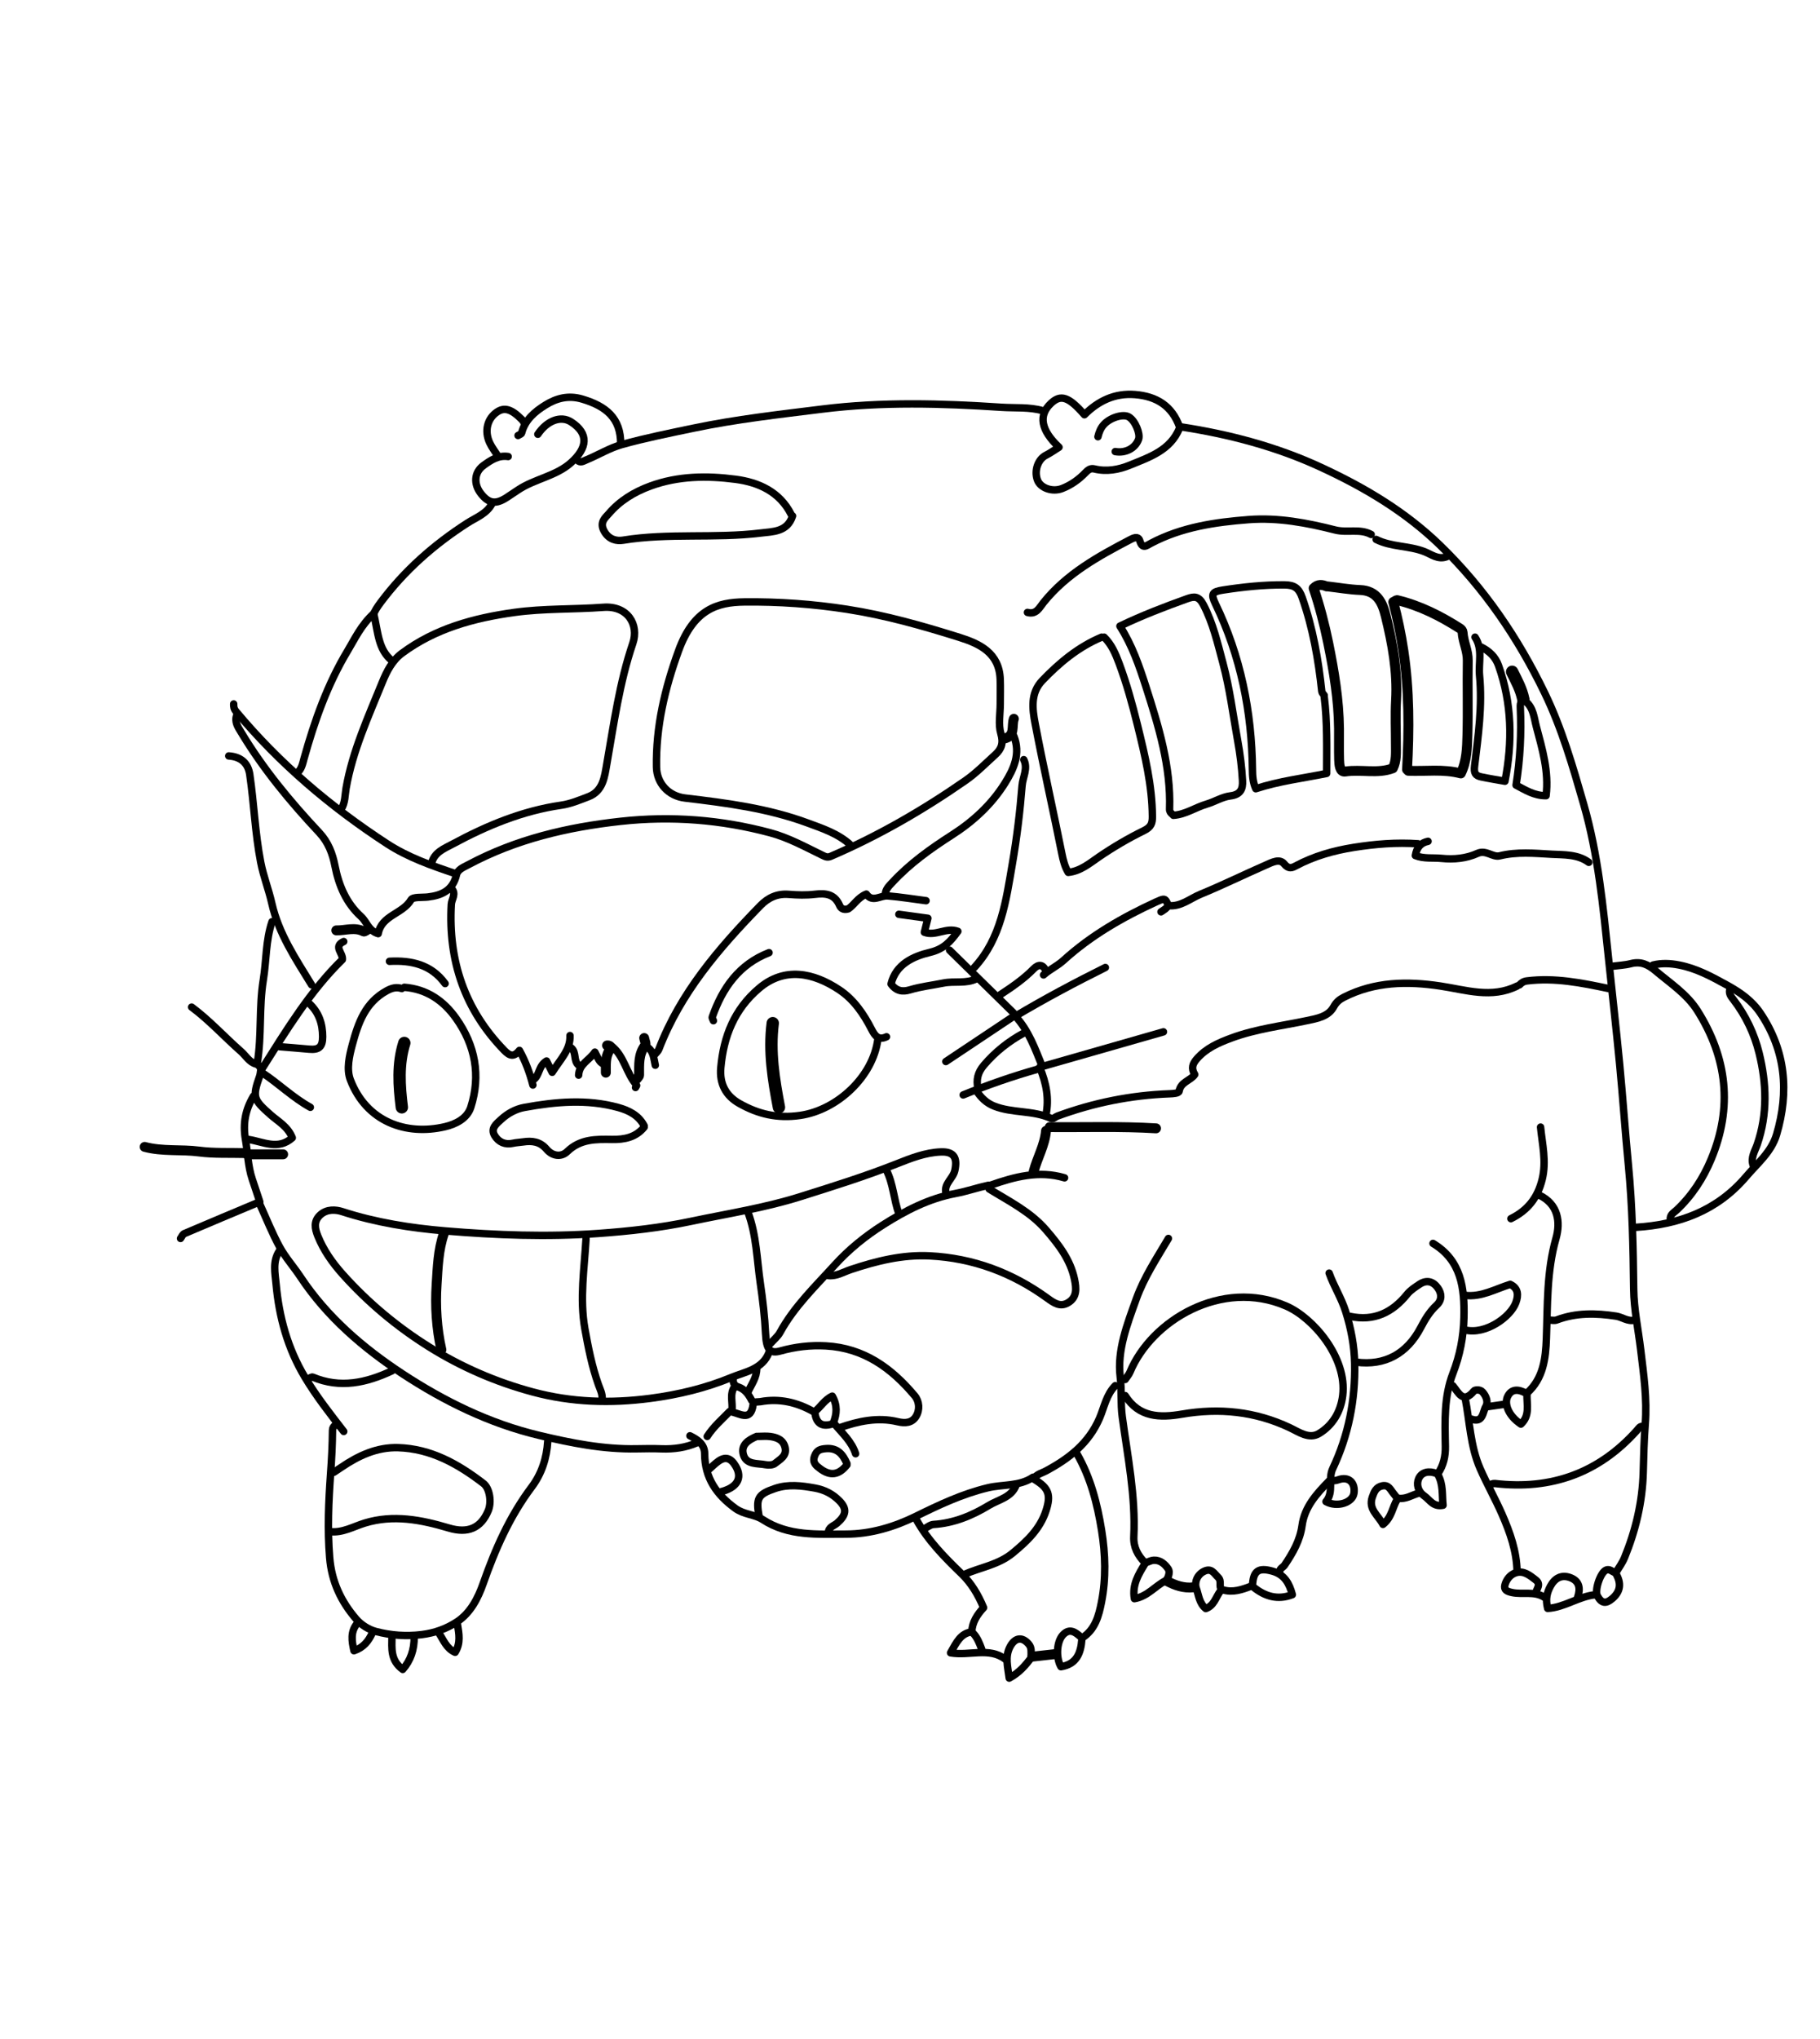 <svg version="1.1" id="Layer_1" xmlns="http://www.w3.org/2000/svg" xmlns:xlink="http://www.w3.org/1999/xlink" x="0px" y="0px"
	 width="100%" viewBox="0 0 736 824" enable-background="new 0 0 736 824" xml:space="preserve">
<path fill="none" opacity="1" stroke="#000000" stroke-linecap="round" stroke-linejoin="round" stroke-width="3"
	d="
M95.75,289 
	C94.707,291.74 96.284,293.9 97.534,295.979 
	C106.407,310.734 117.334,323.925 129.069,336.436 
	C132.78,340.393 134.489,344.979 135.472,350.006 
	C137.01,357.878 140.025,364.987 146.045,370.45 
	C148.332,372.525 149.017,376.15 152.935,377.318 
	C154.322,369.822 162.801,369.422 166.231,363.637 
	C166.984,362.367 170.661,362.781 173.001,362.51 
	C178.69,361.853 183.124,359.824 184.597,353.523 
	C185.103,351.361 187.434,350.502 189.458,349.422 
	C208.727,339.145 229.443,334.284 250.992,331.923 
	C271.503,329.676 291.634,331.241 311.485,336.556 
	C318.868,338.533 325.61,342.255 332.461,345.581 
	C333.756,346.21 334.559,346.667 336.018,346.041 
	C355.261,337.784 373.288,327.348 390.449,315.427 
	C394.787,312.414 398.542,308.547 402.485,304.983 
	C405.049,302.666 405.857,300.244 404.735,296.431 
	C403.651,292.75 404.5,288.5 404.5,284.5 
	C404.5,281.167 404.608,277.829 404.48,274.501 
	C404.074,263.94 396.31,260.193 387.976,257.578 
	C373.073,252.902 358.111,248.648 342.541,246.235 
	C328.701,244.091 314.842,243.106 301.003,243.267 
	C290.097,243.394 280.514,246.218 274.415,262.969 
	C268.865,278.216 265.196,293.693 265.481,310 
	C265.596,316.566 270.312,321.722 276.998,322.513 
	C293.767,324.498 310.521,326.662 326.483,332.547 
	C332.648,334.82 338.997,336.886 344,341.5 
"/>
<path fill="none" opacity="1" stroke="#000000" stroke-linecap="round" stroke-linejoin="round" stroke-width="3"
	d="
M174.5,349 
	C175.536,344.424 179.7,342.914 183.057,341.105 
	C196.873,333.659 211.251,327.67 226.987,325.407 
	C230.743,324.867 234.396,323.332 237.986,321.963 
	C243.901,319.707 244.487,313.861 245.35,308.973 
	C248.256,292.498 250.491,275.928 255.912,259.97 
	C258.456,252.48 253.891,244.69 243.995,245.431 
	C232.013,246.329 219.945,245.847 208,247.5 
	C191.658,249.76 176.018,254 162.52,264.027 
	C158.625,266.921 156.37,271.373 154.665,275.567 
	C148.968,289.579 142.606,303.409 139.966,318.494 
	C139.466,321.352 139.62,324.391 138,327 
"/>
<path fill="none" opacity="1" stroke="#000000" stroke-linecap="round" stroke-linejoin="round" stroke-width="3"
	d="
M445.5,257.5 
	C436.109,261.426 428.472,267.777 421.517,275.017 
	C416.623,280.112 417.487,286.545 418.616,292.478 
	C421.958,310.04 425.913,327.484 429.415,345.017 
	C429.95,347.698 430.578,350.196 431.983,352.562 
	C436.921,352.071 440.665,348.869 444.381,346.326 
	C450.226,342.327 456.305,338.762 462.592,335.688 
	C465.553,334.24 466.036,332.667 466.018,330 
	C465.936,317.349 462.991,305.169 459.986,293.003 
	C457.898,284.55 455.589,276.161 452.527,267.99 
	C451.085,264.14 449.501,260.428 446.5,257.5 
"/>
<path fill="none" opacity="1" stroke="#000000" stroke-linecap="round" stroke-linejoin="round" stroke-width="3"
	d="
M455,564 
	C460.589,572.872 469.019,573.037 478,571.499 
	C493.058,568.921 507.58,570.379 521.523,576.951 
	C525.246,578.706 529.378,581.766 533.405,579.343 
	C538.93,576.018 542.169,570.546 542.979,563.997 
	C544.87,548.701 531.047,532.525 520.087,527.797 
	C494.103,516.59 465.657,533.611 456.972,554.489 
	C456.519,555.577 455.667,556.5 455,557.5 
"/>
<path fill="none" opacity="1" stroke="#000000" stroke-linecap="round" stroke-linejoin="round" stroke-width="4"
	d="
M569.5,311.5 
	C576.501,311.804 583.57,310.692 590.752,312.566 
	C593.157,307.654 593.278,302.256 593.421,296.998 
	C593.694,287.005 593.387,276.998 593.556,267.001 
	C593.624,262.975 591.674,259.423 591.458,255.502 
	C591.43,254.985 590.947,254.322 590.483,254.027 
	C582.542,248.968 574.224,244.726 564.993,242.529 
	C564.715,242.463 564.333,242.833 563.433,243.283 
	C565.139,249.671 566.523,256.297 567.527,262.996 
	C569.917,278.947 569.89,294.957 569,311 
"/>
<path fill="none" opacity="1" stroke="#000000" stroke-linecap="round" stroke-linejoin="round" stroke-width="3"
	d="
M421.75,166 
	C416.264,164.411 410.573,164.971 404.993,164.6 
	C380.819,162.995 356.683,162.317 332.479,165.332 
	C315.081,167.499 297.676,169.437 280.505,173.025 
	C270.809,175.052 261.074,176.998 251.538,179.636 
	C246.491,181.033 241.87,183.924 236.968,185.921 
	C236.024,186.306 234.667,187.242 233.5,186 
"/>
<path fill="none" opacity="1" stroke="#000000" stroke-linecap="round" stroke-linejoin="round" stroke-width="3"
	d="
M477.5,172.5 
	C497.062,175.506 515.947,180.428 534.09,188.804 
	C551.904,197.028 568.404,206.827 582.492,220.508 
	C600.206,237.709 613.849,257.733 624.612,279.946 
	C631.627,294.424 636.03,309.709 640.441,325.017 
	C646.318,345.413 648.302,366.485 650.503,387.5 
	C651.987,401.668 653.608,415.823 654.969,430.003 
	C656.279,443.656 657.209,457.345 658.532,470.997 
	C660.143,487.633 660.459,504.298 660.656,520.998 
	C660.753,529.175 662.523,537.331 663.494,545.501 
	C664.678,555.465 666.136,565.301 665.334,575.526 
	C664.833,581.923 664.696,588.501 664.522,595.001 
	C664.2,606.989 661.474,618.439 656.957,629.482 
	C656.089,631.605 654.667,633.5 653.5,635.5 
"/>
<path fill="none" opacity="1" stroke="#000000" stroke-linecap="round" stroke-linejoin="round" stroke-width="3"
	d="
M320,208 
	C315.352,198.742 306.794,194.92 297.474,193.701 
	C285.938,192.191 274.268,192.3 262.977,196.437 
	C256.4,198.847 250.623,202.395 246.159,207.636 
	C244.879,209.139 242.307,211.011 244.287,214.617 
	C246.264,218.218 249.504,218.71 251.969,218.31 
	C270.4,215.324 289.071,217.676 307.492,215.432 
	C312.562,214.814 318.428,215.033 320.5,208.5 
"/>
<path fill="none" opacity="1" stroke="#000000" stroke-linecap="round" stroke-linejoin="round" stroke-width="3"
	d="
M474.5,329.5 
	C479.394,329.183 483.427,326.295 487.988,324.958 
	C491.219,324.01 494.258,322.051 497.519,321.655 
	C501.668,321.15 502.652,318.879 502.465,315.502 
	C502.168,310.132 501.507,304.802 500.542,299.492 
	C498.631,288.974 497.339,278.353 494.553,267.986 
	C492.395,259.96 490.575,251.922 486.664,244.415 
	C484.795,240.827 482.92,240.942 479.998,241.993 
	C470.987,245.236 462.047,248.642 452.891,253.03 
	C457.83,260.76 460.714,269.148 463.406,277.53 
	C468.569,293.605 473.549,309.789 472.974,326.999 
	C472.942,327.957 473.4,328.467 474,329 
"/>
<path fill="none" opacity="1" stroke="#000000" stroke-linecap="round" stroke-linejoin="round" stroke-width="3"
	d="
M133.5,619 
	C138.59,619.526 142.894,616.931 147.506,615.52 
	C159.065,611.985 170.333,614.187 181.495,617.515 
	C189.179,619.807 194.472,617.636 197.455,610.481 
	C198.864,607.101 198.063,601.481 195.494,599.508 
	C185.27,591.655 174.286,585.451 160.998,585.051 
	C152.418,584.793 144.951,588.274 137.999,592.999 
	C137.005,593.674 136,594.333 135,595 
"/>
<path fill="none" opacity="1" stroke="#000000" stroke-linecap="round" stroke-linejoin="round" stroke-width="3"
	d="
M382.5,482 
	C381.757,478.257 385.407,476.317 386.127,473.028 
	C387.253,467.884 385.769,465.336 380.501,465.533 
	C374.138,465.771 368.343,468.089 362.465,470.412 
	C349.718,475.45 336.632,479.531 323.545,483.643 
	C309.098,488.183 294.237,490.461 279.513,493.564 
	C267.116,496.177 254.592,497.576 241.998,498.476 
	C221.325,499.953 200.54,499.174 180.046,497.453 
	C166.217,496.292 152.001,494.073 138.445,489.67 
	C135.8,488.812 132.18,488.528 129.497,490.997 
	C126.717,493.555 127.325,496.529 128.516,499.493 
	C130.848,505.293 134.434,510.365 138.546,514.959 
	C148.806,526.421 160.597,536.259 173.585,544.364 
	C186.564,552.462 200.591,558.552 215.486,562.551 
	C231.19,566.767 246.942,567.222 263.015,565.118 
	C274.369,563.631 285.462,560.955 295.85,556.64 
	C301.169,554.43 308.413,553.447 311,546.5 
"/>
<path fill="none" opacity="1" stroke="#000000" stroke-linecap="round" stroke-linejoin="round" stroke-width="3"
	d="
M652,390.5 
	C654.5,390.167 657.06,390.069 659.486,389.447 
	C663.539,388.408 666.452,389.762 669.578,392.407 
	C675.544,397.456 682.215,401.75 686.477,408.514 
	C698.469,427.548 700.739,447.541 691.989,468.495 
	C688.739,476.279 684.212,483.211 678.026,489.027 
	C676.891,490.094 675.138,490.92 675.5,493 
"/>
<path fill="none" opacity="1" stroke="#000000" stroke-linecap="round" stroke-linejoin="round" stroke-width="3"
	d="
M400,480.5 
	C408.042,485.476 416.652,489.701 422.976,497.021 
	C428.077,502.924 432.864,509.052 434.522,516.995 
	C435.284,520.643 435.616,524.226 431.965,526.443 
	C428.746,528.396 426.215,526.579 423.447,524.573 
	C409.31,514.329 393.495,508.429 375.998,507.541 
	C364.968,506.98 354.381,509.618 344.025,513.076 
	C341.043,514.072 338.326,515.841 335,515.5 
"/>
<path fill="none" opacity="1" stroke="#000000" stroke-linecap="round" stroke-linejoin="round" stroke-width="3"
	d="
M92.5,305.5 
	C97.433,305.833 100.331,308.409 101.004,312.999 
	C102.732,324.804 103.156,336.764 105.439,348.512 
	C106.534,354.15 108.658,359.478 109.908,365.021 
	C112.687,377.336 119.578,387.528 126,398 
"/>
<path fill="none" opacity="1" stroke="#000000" stroke-linecap="round" stroke-linejoin="round" stroke-width="3"
	d="
M554.5,216 
	C549.917,213.519 544.838,215.428 539.952,214.191 
	C528.546,211.301 516.931,209.085 504.999,209.99 
	C491.313,211.027 477.865,213.023 465.511,219.522 
	C463.598,220.528 461.988,222.071 460.917,218.525 
	C460.265,216.364 458.03,217.574 457.046,218.088 
	C444.13,224.836 431.37,231.847 421.998,243.498 
	C420.31,245.597 419.09,248.48 415.5,247.5 
"/>
<path fill="none" opacity="1" stroke="#000000" stroke-linecap="round" stroke-linejoin="round" stroke-width="4"
	d="
M537,237 
	C541.333,237.5 545.656,238.272 550.002,238.438 
	C556.961,238.703 559.108,243.692 560.417,249.02 
	C563.154,260.154 565.212,271.401 564.559,283.003 
	C564.223,288.984 564.508,295 564.497,301 
	C564.491,304.199 564.775,307.432 563.269,310.474 
	C557.141,312.831 550.474,310.822 543.971,311.806 
	C541.782,312.137 541.594,308.952 541.537,306.999 
	C541.416,302.836 541.535,298.666 541.493,294.5 
	C541.377,282.822 539.474,271.404 537.152,259.969 
	C535.608,252.365 533.644,244.924 531.233,237.705 
	C533.022,235.89 534.745,236.282 536.5,237 
"/>
<path fill="none" opacity="1" stroke="#000000" stroke-linecap="round" stroke-linejoin="round" stroke-width="3"
	d="
M414,307 
	C415.807,310.594 413.596,314.027 413.321,317.486 
	C412.482,328.025 411.209,338.565 409.41,348.984 
	C406.84,363.873 404.923,379.125 394,391 
"/>
<path fill="none" opacity="1" stroke="#000000" stroke-linecap="round" stroke-linejoin="round" stroke-width="3"
	d="
M548.5,550.5 
	C560.033,552.002 568.989,547.111 574.538,536.52 
	C576.255,533.244 578.159,530.054 580.964,527.461 
	C583.132,525.455 583.11,522.856 581.465,520.525 
	C579.539,517.795 576.907,517.12 574.02,519.03 
	C572.247,520.203 570.36,521.42 569.052,523.042 
	C563.047,530.495 555.631,534.021 546,532 
"/>
<path fill="none" opacity="1" stroke="#000000" stroke-linecap="round" stroke-linejoin="round" stroke-width="3"
	d="
M395,395.5 
	C390.724,397.682 385.973,396.372 381.457,397.289 
	C376.988,398.196 372.406,398.699 368.007,400.022 
	C365.025,400.918 362.484,400.601 360.34,397.654 
	C362.285,389.617 369.405,386.471 376.09,384.88 
	C381.642,383.558 384.339,380.549 387.352,376.379 
	C382.667,374.634 378.333,378.483 373.811,376.756 
	C374.294,374.824 374.706,373.178 375.225,371.099 
	C371.214,370.552 367.357,370.026 363.5,369.5 
"/>
<path fill="none" opacity="1" stroke="#000000" stroke-linecap="round" stroke-linejoin="round" stroke-width="3"
	d="
M535.5,281.5 
	C536.799,291.802 536.494,302.156 536.493,312.573 
	C527.002,314.511 517.32,315.645 507.83,318.749 
	C506.663,316.167 506.512,313.618 506.483,311 
	C506.221,287.612 501.735,265.163 491.507,243.997 
	C489.579,240.008 490.196,239.131 494.495,238.467 
	C502.788,237.187 511.073,236.311 519.501,236.372 
	C523.528,236.402 525.284,237.767 526.588,241.469 
	C530.933,253.815 533.151,266.555 534.535,279.496 
	C534.592,280.026 535.167,280.5 535.5,281 
"/>
<path fill="none" opacity="1" stroke="#000000" stroke-linecap="round" stroke-linejoin="round" stroke-width="3"
	d="
M661.5,496 
	C678.981,494.914 694.313,489.366 706.077,475.566 
	C710.681,470.165 716.365,465.551 718.45,458.485 
	C723.536,441.255 722.15,424.732 711.956,409.53 
	C708.541,404.438 703.884,401.134 698.252,398.041 
	C691.986,394.601 685.997,391.354 679,389.998 
	C675.498,389.319 672,389.134 668.5,390 
"/>
<path fill="none" opacity="1" stroke="#000000" stroke-linecap="round" stroke-linejoin="round" stroke-width="3"
	d="
M435.5,587.5 
	C441.035,597.123 443.745,607.663 445.49,618.502 
	C447.044,628.16 447.324,637.868 445.433,647.487 
	C444.338,653.056 442.863,658.654 437.5,662 
"/>
<path fill="none" opacity="1" stroke="#000000" stroke-linecap="round" stroke-linejoin="round" stroke-width="3"
	d="
M613.5,398.5 
	C603.167,403.617 592.83,400.047 582.501,398.495 
	C569.089,396.479 555.943,396.681 543.501,403.001 
	C541.736,403.898 540.429,404.89 539.326,406.905 
	C537.155,410.87 532.594,411.606 528.494,412.471 
	C518.284,414.625 507.864,415.829 497.996,419.488 
	C492.769,421.426 487.747,423.588 483.962,427.967 
	C482.29,429.901 481.595,431.71 483.15,434.243 
	C481.472,436.738 477.458,437.194 476.838,440.973 
	C476.694,441.849 474.461,441.982 473.001,442.035 
	C457.364,442.612 442.197,445.655 427.53,451.082 
	C426.705,451.387 425.925,452.378 425.016,451.964 
	C417.697,448.631 409.391,449.932 402.001,446.997 
	C398.988,445.8 396.754,443.676 395,441 
"/>
<path fill="none" opacity="1" stroke="#000000" stroke-linecap="round" stroke-linejoin="round" stroke-width="3"
	d="
M221.5,582.5 
	C221.083,589.281 219.087,595.535 214.986,600.99 
	C206.101,612.808 200.26,626.096 195.392,639.962 
	C193.314,645.881 190.292,651.781 184.909,655.364 
	C180.688,658.173 175.804,659.95 170.512,660.6 
	C164.211,661.373 158.033,660.904 152.041,659.343 
	C149.137,658.586 146.078,656.677 144.109,654.405 
	C137.963,647.316 134.119,639.281 133.317,629.515 
	C132.378,618.089 132.876,606.861 133.691,595.478 
	C134.103,589.728 134.421,583.835 134.466,578 
	C134.473,577.051 134.9,576.533 135.5,576 
"/>
<path fill="none" opacity="1" stroke="#000000" stroke-linecap="round" stroke-linejoin="round" stroke-width="3"
	d="
M260.5,455 
	C258.281,450.707 254.25,448.74 249.982,447.564 
	C237.365,444.089 224.65,445.252 212.011,447.558 
	C208.441,448.21 205.213,450.023 202.522,452.524 
	C200.689,454.227 198.261,456.045 200.059,458.963 
	C201.69,461.608 204.266,462.764 207.505,462.022 
	C208.808,461.723 210.171,461.695 211.499,461.494 
	C215.164,460.94 218.405,461.33 221.046,464.461 
	C223.393,467.241 226.956,467.755 229.391,465.388 
	C234.679,460.249 240.989,460.379 247.5,460.484 
	C252.474,460.565 257.134,459.682 260.5,455.5 
"/>
<path fill="none" opacity="1" stroke="#000000" stroke-linecap="round" stroke-linejoin="round" stroke-width="3"
	d="
M355,420 
	C353.047,435.138 338.546,448.63 323.541,450.786 
	C314.35,452.106 306.62,450.252 299.02,445.964 
	C293.475,442.836 290.915,437.952 291.492,431.499 
	C292.622,418.867 296.92,407.943 306.937,399.426 
	C317.278,390.634 328.949,393.05 339.457,400.064 
	C345.329,403.984 349.269,409.791 352.469,416.016 
	C353.807,418.619 355.226,420.549 358.5,419 
"/>
<path fill="none" opacity="1" stroke="#000000" stroke-linecap="round" stroke-linejoin="round" stroke-width="3"
	d="
M699.5,400 
	C699.091,401.674 700.116,402.83 701.008,403.994 
	C705.964,410.454 709.446,417.766 711.367,425.533 
	C714.407,437.821 714.851,450.232 710.608,462.537 
	C709.698,465.174 707.835,467.873 709,471 
"/>
<path fill="none" opacity="1" stroke="#000000" stroke-linecap="round" stroke-linejoin="round" stroke-width="3"
	d="
M182.5,359 
	C184.697,361.167 182.626,363.332 182.504,365.5 
	C181.23,388.24 187.903,408.066 203.958,424.541 
	C206.073,426.711 207.789,427.363 210.053,424.501 
	C212.636,429.173 214.26,433.758 215.5,438.5 
"/>
<path fill="none" opacity="1" stroke="#000000" stroke-linecap="round" stroke-linejoin="round" stroke-width="3"
	d="
M472.5,500.5 
	C467.798,508.471 462.65,516.199 459.49,524.996 
	C455.822,535.206 451.71,545.722 453.008,556.438 
	C453.662,561.837 453.11,567.166 453.831,572.523 
	C455.998,588.608 459.291,604.619 458.508,621 
	C458.307,625.204 460.091,628.604 463,631.5 
"/>
<path fill="none" opacity="1" stroke="#000000" stroke-linecap="round" stroke-linejoin="round" stroke-width="3"
	d="
M374.5,364 
	C369.333,363.333 364.181,362.497 358.995,362.065 
	C356.009,361.817 352.82,364.903 350.338,361.333 
	C346.879,362.723 345.301,365.876 343.021,367.309 
	C341.043,367.914 339.998,367.009 339.554,365.977 
	C337.546,361.31 333.936,360.879 329.49,361.417 
	C326.04,361.834 322.482,361.727 319.005,361.444 
	C314.33,361.065 310.67,362.736 307.493,365.993 
	C290.749,383.156 275.221,401.167 266.461,423.985 
	C266.097,424.935 265.167,425.667 264.5,426.5 
"/>
<path fill="none" opacity="1" stroke="#000000" stroke-linecap="round" stroke-linejoin="round" stroke-width="3"
	d="
M237,500.5 
	C236.311,512.659 234.349,524.813 236.521,536.996 
	C237.878,544.605 239.386,552.187 241.975,559.509 
	C242.66,561.445 243.7,563.325 243.5,565.5 
"/>
<path fill="none" opacity="1" stroke="#000000" stroke-linecap="round" stroke-linejoin="round" stroke-width="3"
	d="
M158.5,267 
	C152.907,262.492 152.917,255.583 151.121,247.953 
	C145.92,252.771 143.498,258.17 140.566,263.04 
	C132.419,276.571 127.196,291.338 122.97,306.492 
	C122.37,308.644 121.986,310.993 120,312.5 
"/>
<path fill="none" opacity="1" stroke="#000000" stroke-linecap="round" stroke-linejoin="round" stroke-width="3"
	d="
M339.5,577 
	C347.137,574.325 354.921,572.645 362.986,574.56 
	C366.044,575.287 368.771,575.074 370.412,572.445 
	C372.079,569.776 371.775,566.304 369.906,564.079 
	C360.521,552.901 349.357,544.773 334.004,543.92 
	C327.649,543.567 321.558,544.302 315.498,545.993 
	C311.511,547.106 309.916,545.627 309.591,538.996 
	C309.254,532.11 308.447,525.298 307.458,518.506 
	C306.07,508.962 305.935,499.19 302.5,490 
"/>
<path fill="none" opacity="1" stroke="#000000" stroke-linecap="round" stroke-linejoin="round" stroke-width="3"
	d="
M664.5,576.5 
	C663.175,576.181 662.656,577.303 662.019,578.017 
	C646.608,595.271 627.369,602.226 604.496,599.531 
	C603.858,599.455 603.167,599.833 602.5,600 
"/>
<path fill="none" opacity="1" stroke="#000000" stroke-linecap="round" stroke-linejoin="round" stroke-width="3"
	d="
M410,297.5 
	C412.819,304.568 409.985,310.744 406.421,316.45 
	C401.005,325.122 393.546,331.968 384.971,337.455 
	C376.313,342.996 368.015,348.915 360.982,356.484 
	C359.606,357.965 358.093,359.289 358,361.5 
"/>
<path fill="none" opacity="1" stroke="#000000" stroke-linecap="round" stroke-linejoin="round" stroke-width="3"
	d="
M596.5,257.5 
	C599.708,262.339 597.831,267.862 598.328,273.017 
	C599.502,285.203 597.793,297.383 596.329,309.479 
	C595.974,312.415 596.574,313.465 599.005,313.977 
	C602.14,314.639 605.31,315.138 608.593,315.73 
	C611.709,299.783 611.423,284.257 606.01,268.996 
	C604.753,265.452 602.261,263.134 599,261.5 
"/>
<path fill="none" opacity="1" stroke="#000000" stroke-linecap="round" stroke-linejoin="round" stroke-width="3"
	d="
M105,486.5 
	C107.667,492.333 110.03,498.333 113.099,503.946 
	C115.434,508.218 118.776,511.928 121.481,516.013 
	C132.223,532.232 146.862,544.758 162.713,555.176 
	C179.606,566.279 197.937,575.285 217.984,580.069 
	C231.009,583.177 244.036,585.785 257.5,585.51 
	C260.832,585.442 264.17,585.399 267.499,585.524 
	C272.527,585.711 277.373,585.031 282,583 
"/>
<path fill="none" opacity="1" stroke="#000000" stroke-linecap="round" stroke-linejoin="round" stroke-width="3"
	d="
M477,173 
	C473.33,181.995 464.908,184.709 456.982,187.955 
	C452.368,189.844 447.512,190.711 442.499,189.503 
	C440.973,189.135 439.983,189.934 438.981,190.982 
	C436.282,193.803 433.102,196.053 429.48,197.448 
	C425.548,198.964 420.725,197.221 419.535,193.987 
	C418.125,190.154 419.789,185.58 422.985,183.971 
	C424.796,183.06 426.459,181.855 428.256,180.74 
	C420.889,173.823 419.864,167.842 425,163 
	C428.94,159.286 432.165,160.278 438.535,167.616 
	C444.117,162.029 450.782,158.793 459.004,159.455 
	C467.754,160.159 473.961,164.067 477,172.5 
"/>
<path fill="none" opacity="1" stroke="#000000" stroke-linecap="round" stroke-linejoin="round" stroke-width="3"
	d="
M163.5,399 
	C172.571,399.687 179.385,404.423 184.438,411.544 
	C192.184,422.459 194.504,434.6 190.39,447.465 
	C188.908,452.098 184.178,454.351 179.962,455.338 
	C164.145,459.045 148.165,453.299 141.699,436.424 
	C140.023,432.05 141.255,426.743 142.53,422.008 
	C144.86,413.36 147.732,405.105 156.435,400.38 
	C158.596,399.207 160.334,398.838 162.5,399.5 
"/>
<path fill="none" opacity="1" stroke="#000000" stroke-linecap="round" stroke-linejoin="round" stroke-width="3"
	d="
M110,372.5 
	C107.425,380.124 107.753,388.181 106.481,395.997 
	C104.673,407.098 105.884,418.409 104.072,429.512 
	C103.974,430.113 104.925,430.885 105.797,432.191 
	C115.843,416.341 125.37,400.569 138.45,387.8 
	C138.829,385.178 134.617,382.532 139,380.5 
"/>
<path fill="none" opacity="1" stroke="#000000" stroke-linecap="round" stroke-linejoin="round" stroke-width="3"
	d="
M335,619.5 
	C334.948,617.101 337.223,616.689 338.535,615.539 
	C342.189,612.334 342.674,609.833 339.453,606.546 
	C336.771,603.809 333.532,602.096 329.522,601.375 
	C324.099,600.401 318.814,599.727 313.505,601.514 
	C306.424,603.898 305.618,605.51 307,613 
"/>
<path fill="none" opacity="1" stroke="#000000" stroke-linecap="round" stroke-linejoin="round" stroke-width="3"
	d="
M573.5,341 
	C564.769,340.388 556.129,341.09 547.493,342.458 
	C539.248,343.764 531.366,345.995 523.973,349.949 
	C522.492,350.741 521.079,351.31 519.328,349.139 
	C517.472,346.84 514.353,348.523 512.02,349.545 
	C503.138,353.434 494.423,357.719 485.46,361.404 
	C481.244,363.137 477.532,366.519 472.5,366 
"/>
<path fill="none" opacity="1" stroke="#000000" stroke-linecap="round" stroke-linejoin="round" stroke-width="3"
	d="
M199,203.5 
	C196.842,207.636 192.503,209.133 188.949,211.42 
	C175.429,220.119 163.595,230.551 153.942,243.457 
	C152.625,245.218 151.452,246.941 150.75,249 
"/>
<path fill="none" opacity="1" stroke="#000000" stroke-linecap="round" stroke-linejoin="round" stroke-width="3"
	d="
M113,505.5 
	C110.128,509.736 111.248,514.581 111.652,518.986 
	C112.87,532.28 116.294,544.885 123.322,556.606 
	C127.99,564.39 133.509,571.395 139,578.5 
"/>
<path fill="none" opacity="1" stroke="#000000" stroke-linecap="round" stroke-linejoin="round" stroke-width="3"
	d="
M390,636.25 
	C396.521,633.38 403.759,632.416 409.585,627.603 
	C415.388,622.809 420.618,617.86 423.008,610.503 
	C425.074,604.144 424.096,601.356 418.5,598 
"/>
<path fill="none" opacity="1" stroke="#000000" stroke-linecap="round" stroke-linejoin="round" stroke-width="3"
	d="
M622.5,483 
	C630.196,486.688 631.095,493.93 629.245,500.428 
	C625.428,513.839 625.857,527.38 625.351,540.994 
	C625.056,548.923 624.137,557.11 617.5,563 
"/>
<path fill="none" opacity="1" stroke="#000000" stroke-linecap="round" stroke-linejoin="round" stroke-width="3"
	d="
M470.5,417 
	C453.769,421.782 437.039,426.564 420.44,431.309 
	C423.202,437.914 424.274,444.049 423,450.5 
"/>
<path fill="none" opacity="1" stroke="#000000" stroke-linecap="round" stroke-linejoin="round" stroke-width="3"
	d="
M592.5,537.5 
	C600.854,539.486 610.843,532.211 612.976,526.491 
	C614.118,523.428 614.03,520.601 610.718,519.052 
	C604.614,520.954 599.069,524.276 592.5,523.5 
"/>
<path fill="none" opacity="1" stroke="#000000" stroke-linecap="round" stroke-linejoin="round" stroke-width="3"
	d="
M251,179.5 
	C251.107,168.958 244.999,164.143 235.556,161.313 
	C229.798,159.587 224.964,160.977 220.605,163.671 
	C216.407,166.265 212.315,169.622 210.949,174.987 
	C210.838,175.42 210,175.667 209.5,176 
"/>
<path fill="none" opacity="1" stroke="#000000" stroke-linecap="round" stroke-linejoin="round" stroke-width="3"
	d="
M469.5,368.5 
	C471.013,367.376 473.391,366.636 471.5,364 
	C470.894,363.156 470.375,363.187 467.503,364.506 
	C453.985,370.711 441.142,378.063 430.096,388.105 
	C427.551,390.419 424.492,391.768 422,394 
"/>
<path fill="none" opacity="1" stroke="#000000" stroke-linecap="round" stroke-linejoin="round" stroke-width="3"
	d="
M537.5,514.5 
	C539.374,519.789 542.431,524.519 544.156,529.95 
	C546.354,536.868 547.677,543.95 547.825,551.004 
	C548.133,565.736 545.326,580.054 538.964,593.483 
	C536.907,597.823 539.554,602.911 536.23,606.851 
	C540.717,609.327 546.957,607.292 547.529,603.504 
	C548.157,599.345 545.539,596.4 541.032,598.085 
	C540.13,598.423 539.333,598.332 538.5,598.5 
"/>
<path fill="none" opacity="1" stroke="#000000" stroke-linecap="round" stroke-linejoin="round" stroke-width="4"
	d="
M179.5,498.5 
	C177.21,505.145 177.006,512.116 176.566,519.004 
	C175.998,527.893 176.531,536.765 178.5,545.5 
"/>
<path fill="none" opacity="1" stroke="#000000" stroke-linecap="round" stroke-linejoin="round" stroke-width="3"
	d="
M617,282.75 
	C615.21,283.142 614.718,283.645 614.82,286.008 
	C615.263,296.368 614.776,306.738 613.092,317.302 
	C616.74,319.193 620.394,321.616 625.227,321.567 
	C626.443,311.84 623.673,302.646 621.268,293.561 
	C620.383,290.218 620.155,286.089 617,283.5 
"/>
<path fill="none" opacity="1" stroke="#000000" stroke-linecap="round" stroke-linejoin="round" stroke-width="4"
	d="
M424.5,455.5 
	C438.834,455.632 453.175,455.121 467.5,456 
"/>
<path fill="none" opacity="1" stroke="#000000" stroke-linecap="round" stroke-linejoin="round" stroke-width="3"
	d="
M417.75,597 
	C412.226,600.77 405.529,599.803 399.444,601.267 
	C389.11,603.752 379.832,608.143 370.393,612.782 
	C361.629,617.09 352.056,619.99 342,619.984 
	C330.489,619.977 318.873,620.909 308.43,614.108 
	C305.182,611.993 300.887,612.134 297.414,609.619 
	C289.732,604.058 285.005,597.243 284.96,587.5 
	C284.942,583.644 282.096,581.76 279,580.25 
"/>
<path fill="none" opacity="1" stroke="#000000" stroke-linecap="round" stroke-linejoin="round" stroke-width="4"
	d="
M58.5,463.5 
	C65.719,465.427 73.188,464.426 80.516,465.373 
	C86.603,466.16 92.833,465.833 99,466 
"/>
<path fill="none" opacity="1" stroke="#000000" stroke-linecap="round" stroke-linejoin="round" stroke-width="3"
	d="
M411,600 
	C409.145,605.178 403.82,605.995 399.919,608.366 
	C393.099,612.511 385.716,615.579 377.505,616.082 
	C376.136,616.166 374.833,617.333 373.5,618 
"/>
<path fill="none" opacity="1" stroke="#000000" stroke-linecap="round" stroke-linejoin="round" stroke-width="3"
	d="
M537.5,598.5 
	C532.444,603.651 527.57,608.986 526.548,616.507 
	C525.725,622.572 522.807,627.592 519.501,632.501 
	C518.83,633.497 517.252,633.89 517.5,635.5 
"/>
<path fill="none" opacity="1" stroke="#000000" stroke-linecap="round" stroke-linejoin="round" stroke-width="3"
	d="
M642.5,348.5 
	C638.002,345.181 632.488,345.506 627.487,345.226 
	C620.546,344.838 613.478,344.14 606.47,345.877 
	C603.621,346.583 600.963,343.303 597.452,344.895 
	C592.945,346.939 587.918,347.409 583.009,346.91 
	C579.508,346.554 575.836,347.148 572.367,345.771 
	C572.889,342.505 574.496,340.618 577.5,340 
"/>
<path fill="none" opacity="1" stroke="#000000" stroke-linecap="round" stroke-linejoin="round" stroke-width="3"
	d="
M94.5,284.5 
	C94.454,285.626 94.614,286.53 95.455,287.538 
	C113.002,308.566 133.632,326.07 156.517,340.974 
	C164.987,346.491 174.485,349.798 184,353 
"/>
<path fill="none" opacity="1" stroke="#000000" stroke-linecap="round" stroke-linejoin="round" stroke-width="3"
	d="
M105.5,432 
	C105.333,433 105.31,434.051 104.978,434.992 
	C102.015,443.379 102.42,444.347 109.452,450.554 
	C112.529,453.27 116.436,455.301 118.195,459.828 
	C112.459,464.949 106.402,461.376 100.5,460.5 
"/>
<path fill="none" opacity="1" stroke="#000000" stroke-linecap="round" stroke-linejoin="round" stroke-width="3"
	d="
M650.5,399.5 
	C639.616,397.225 628.74,395.006 617.49,396.422 
	C616.112,396.595 615.321,397.142 614.5,398 
"/>
<path fill="none" opacity="1" stroke="#000000" stroke-linecap="round" stroke-linejoin="round" stroke-width="3"
	d="
M447,391 
	C434.769,397.073 422.72,403.483 410.611,410.667 
	C416.032,416.548 418.588,423.866 421.5,431 
"/>
<path fill="none" opacity="1" stroke="#000000" stroke-linecap="round" stroke-linejoin="round" stroke-width="3"
	d="
M579.5,502.5 
	C591.003,509.443 592.287,520.628 592.013,532.5 
	C591.834,540.277 590.374,547.734 587.554,555.021 
	C583.879,564.519 584.319,574.546 584.498,584.5 
	C584.569,588.455 583.776,592.181 581.5,595.5 
"/>
<path fill="none" opacity="1" stroke="#000000" stroke-linecap="round" stroke-linejoin="round" stroke-width="3"
	d="
M592.5,565 
	C594.362,574.529 594.585,584.435 598.548,593.479 
	C601.298,599.755 604.697,605.747 607.448,612.023 
	C610.654,619.335 613.313,626.86 613.5,635 
"/>
<path fill="none" opacity="1" stroke="#000000" stroke-linecap="round" stroke-linejoin="round" stroke-width="3"
	d="
M451,182.5 
	C455.079,183.231 459.157,181.202 460.448,177.482 
	C461.192,175.341 459.128,170.049 456.503,168.495 
	C454.216,167.142 448.997,168.768 446.476,171.477 
	C445.115,172.939 444.45,174.642 444,176.5 
"/>
<path fill="none" opacity="1" stroke="#000000" stroke-linecap="round" stroke-linejoin="round" stroke-width="3"
	d="
M329,570.5 
	C322.288,566.724 315.199,565.036 307.493,566.463 
	C306.409,566.664 304.74,566.253 304.578,567.51 
	C303.607,575.049 298.972,570.917 295.061,570.428 
	C292.052,573.567 288.513,576.545 286,580.5 
"/>
<path fill="none" opacity="1" stroke="#000000" stroke-linecap="round" stroke-linejoin="round" stroke-width="3"
	d="
M661,533.5 
	C658.262,534.191 656.074,532.277 653.517,531.888 
	C645.343,530.644 637.352,530.476 629.483,533.455 
	C628.608,533.786 627.5,533.5 626.5,533.5 
"/>
<path fill="none" opacity="1" stroke="#000000" stroke-linecap="round" stroke-linejoin="round" stroke-width="3"
	d="
M217.5,175.5 
	C221.175,170.015 226.772,167.818 230.976,170.536 
	C238.266,175.25 237.529,181.061 230.958,186.953 
	C224.817,192.46 216.238,193.495 209.5,198 
	C208.001,199.002 206.507,200.011 204.999,200.998 
	C200.483,203.95 197.681,203.546 194.5,199.5 
	C191.475,195.652 191.682,190.896 195.561,188.084 
	C198.417,186.014 201.543,183.886 205.5,184.5 
"/>
<path fill="none" opacity="1" stroke="#000000" stroke-linecap="round" stroke-linejoin="round" stroke-width="5"
	d="
M312.5,413.5 
	C311.022,425.003 312.855,436.263 315,447.5 
"/>
<path fill="none" opacity="1" stroke="#000000" stroke-linecap="round" stroke-linejoin="round" stroke-width="3"
	d="
M158.5,554 
	C148.147,558.854 137.604,561.207 126.483,556.541 
	C126.117,556.387 125.5,556.833 125,557 
"/>
<path fill="none" opacity="1" stroke="#000000" stroke-linecap="round" stroke-linejoin="round" stroke-width="3"
	d="
M342.5,591.5 
	C340.889,587.768 338.682,585.054 333.995,585.433 
	C331.722,585.616 330.286,586.016 329.402,588.465 
	C328.446,591.11 330.053,592.321 331.536,593.452 
	C335.769,596.68 339.243,596.127 342.5,592 
"/>
<path fill="none" opacity="1" stroke="#000000" stroke-linecap="round" stroke-linejoin="round" stroke-width="3"
	d="
M311,385 
	C298.864,389.713 292.168,399.243 288.039,411.014 
	C287.901,411.407 288.333,412 288.5,412.5 
"/>
<path fill="none" opacity="1" stroke="#000000" stroke-linecap="round" stroke-linejoin="round" stroke-width="3"
	d="
M102.5,443 
	C99.243,448.446 98.142,454.011 99.271,460.54 
	C100.188,465.841 100.26,471.308 101.999,476.5 
	C103.004,479.499 104,482.5 105.061,485.683 
	C94.884,489.952 84.683,494.204 74.521,498.55 
	C73.858,498.834 73.5,499.833 73,500.5 
"/>
<path fill="none" opacity="1" stroke="#000000" stroke-linecap="round" stroke-linejoin="round" stroke-width="3"
	d="
M399.75,479 
	C395.278,479.957 390.885,481.488 386.465,482.314 
	C375.592,484.344 366.139,489.272 357.031,495.049 
	C349.908,499.567 343.258,504.951 337.646,511.132 
	C329.772,519.804 321.179,527.996 315.445,538.47 
	C314.505,540.185 312.833,541.5 311.5,543 
"/>
<path fill="none" opacity="1" stroke="#000000" stroke-linecap="round" stroke-linejoin="round" stroke-width="3"
	d="
M212.25,171.25 
	C211.833,170.667 211.487,170.014 210.989,169.511 
	C206.839,165.317 203.997,164.475 201,166.5 
	C197.07,169.155 195.788,174.182 198.041,178.981 
	C198.957,180.932 200.333,182.667 201.5,184.5 
"/>
<path fill="none" opacity="1" stroke="#000000" stroke-linecap="round" stroke-linejoin="round" stroke-width="3"
	d="
M585,225 
	C581.562,226.305 578.863,224.039 576.026,222.934 
	C569.702,220.471 562.632,221.103 556.5,218 
"/>
<path fill="none" opacity="1" stroke="#000000" stroke-linecap="round" stroke-linejoin="round" stroke-width="3"
	d="
M451,560 
	C447.396,563.615 446.56,568.676 444.675,573.075 
	C440.282,583.33 432.275,589.463 422.975,594.453 
	C421.458,595.267 419.714,595.651 418.5,597 
"/>
<path fill="none" opacity="1" stroke="#000000" stroke-linecap="round" stroke-linejoin="round" stroke-width="3"
	d="
M409.5,411 
	C400.5,417 391.5,423 382.5,429 
"/>
<path fill="none" opacity="1" stroke="#000000" stroke-linecap="round" stroke-linejoin="round" stroke-width="3"
	d="
M158.5,661.5 
	C158.47,666.156 157.816,670.979 162.862,674.671 
	C166.035,671.098 167.551,666.631 167.5,661.5 
"/>
<path fill="none" opacity="1" stroke="#000000" stroke-linecap="round" stroke-linejoin="round" stroke-width="3"
	d="
M623,455.5 
	C623.68,462.488 625.421,469.288 623.668,476.541 
	C621.839,484.106 617.737,489.174 611,492.5 
"/>
<path fill="none" opacity="1" stroke="#000000" stroke-linecap="round" stroke-linejoin="round" stroke-width="5"
	d="
M163.5,421.5 
	C160.817,430.076 161.42,438.779 162.5,447.5 
"/>
<path fill="none" opacity="1" stroke="#000000" stroke-linecap="round" stroke-linejoin="round" stroke-width="3"
	d="
M414,417.5 
	C407.852,420.831 402.505,425.072 397.921,430.432 
	C395.374,433.41 394.697,436.403 395.5,440 
"/>
<path fill="none" opacity="1" stroke="#000000" stroke-linecap="round" stroke-linejoin="round" stroke-width="3"
	d="
M77.5,407 
	C84.73,412.375 90.774,419.066 97.514,424.984 
	C99.468,426.7 100.755,429.228 103.5,430 
"/>
<path fill="none" opacity="1" stroke="#000000" stroke-linecap="round" stroke-linejoin="round" stroke-width="3"
	d="
M230.5,418.5 
	C230.738,424.244 226.752,427.876 223.305,433.357 
	C222.25,431.25 221.499,429.751 221.012,428.778 
	C217.546,430.927 218.325,434.795 215.5,436.5 
"/>
<path fill="none" opacity="1" stroke="#000000" stroke-linecap="round" stroke-linejoin="round" stroke-width="3"
	d="
M291,603 
	C298.018,601.367 300.444,597.447 297.5,592.5 
	C295.527,589.185 293.357,588.515 290.518,590.526 
	C289.08,591.545 287.833,592.833 286.5,594 
"/>
<path fill="none" opacity="1" stroke="#000000" stroke-linecap="round" stroke-linejoin="round" stroke-width="3"
	d="
M420,432 
	C409.629,434.905 399.472,438.435 389.5,442.5 
"/>
<path fill="none" opacity="1" stroke="#000000" stroke-linecap="round" stroke-linejoin="round" stroke-width="3"
	d="
M180,397.5 
	C174.381,389.798 166.388,388.031 157.5,388.5 
"/>
<path fill="none" opacity="1" stroke="#000000" stroke-linecap="round" stroke-linejoin="round" stroke-width="3"
	d="
M370.5,614 
	C375.207,622.561 381.972,629.354 388.924,636.079 
	C392.751,639.781 395.564,644.435 397.758,649.717 
	C395.216,652.481 393.13,655.55 393,659.5 
	C388.514,660.059 386.845,663.624 384.405,667.958 
	C391.981,669.305 399.945,665.574 406.5,670.5 
"/>
<path fill="none" opacity="1" stroke="#000000" stroke-linecap="round" stroke-linejoin="round" stroke-width="3"
	d="
M617.5,563.5 
	C617.395,567.652 618.786,572.115 615.041,575.528 
	C609.634,571.906 608.415,567.148 609.599,564.545 
	C611.151,561.132 614.074,561.37 617,563 
"/>
<path fill="none" opacity="1" stroke="#000000" stroke-linecap="round" stroke-linejoin="round" stroke-width="3"
	d="
M125.5,447.5 
	C118.438,443.616 112.688,437.905 106,433.5 
"/>
<path fill="none" opacity="1" stroke="#000000" stroke-linecap="round" stroke-linejoin="round" stroke-width="3"
	d="
M125,405.5 
	C128.97,409.129 130.483,413.791 130.476,419 
	C130.471,423.108 128.96,424.371 124.999,424.007 
	C121.002,423.641 117,423.333 113,423 
"/>
<path fill="none" opacity="1" stroke="#000000" stroke-linecap="round" stroke-linejoin="round" stroke-width="3"
	d="
M185,656.5 
	C185.616,660.253 186.371,664.019 184.054,667.756 
	C180.485,666.168 179.357,662.768 177.5,660 
"/>
<path fill="none" opacity="1" stroke="#000000" stroke-linecap="round" stroke-linejoin="round" stroke-width="3"
	d="
M565,606 
	C563.083,609.118 562.857,613.215 559.265,616.063 
	C557.286,612.306 553.236,609.942 554.974,604.991 
	C555.715,602.881 556.461,600.992 558.996,600.478 
	C561.598,599.951 562.278,602.092 563.493,603.506 
	C564.035,604.137 564.5,604.833 565,605.5 
"/>
<path fill="none" opacity="1" stroke="#000000" stroke-linecap="round" stroke-linejoin="round" stroke-width="3"
	d="
M437.5,662.5 
	C437.091,668.04 435.384,672.577 429.042,673.574 
	C426.868,669.8 427.296,663.2 430.021,660.522 
	C432.66,657.929 434.883,659.651 437,661.5 
"/>
<path fill="none" opacity="1" stroke="#000000" stroke-linecap="round" stroke-linejoin="round" stroke-width="3"
	d="
M417,669.5 
	C416.9,667.787 417.337,666.045 416.026,664.478 
	C413.397,661.337 410.42,661.771 408.467,665.483 
	C406.324,669.558 407.532,673.5 408.12,678.186 
	C412.208,675.992 414.643,673.04 417,670 
"/>
<path fill="none" opacity="1" stroke="#000000" stroke-linecap="round" stroke-linejoin="round" stroke-width="3"
	d="
M494,642.5 
	C492.725,641.066 494.226,639.011 492.581,637.417 
	C490.91,635.799 489.911,633.604 486.991,634.981 
	C483.922,636.428 482.998,639.767 483.773,641.901 
	C484.75,644.591 484.939,647.947 487.612,650.071 
	C490.948,648.908 491.674,645.483 493.5,643 
"/>
<path fill="none" opacity="1" stroke="#000000" stroke-linecap="round" stroke-linejoin="round" stroke-width="3"
	d="
M337,575 
	C338.453,571.423 338.677,567.904 336.572,564.222 
	C333.46,565.675 331.896,568.574 329.493,570.487 
	C329.894,574.881 332,576.867 336.5,575.5 
"/>
<path fill="none" opacity="1" stroke="#000000" stroke-linecap="round" stroke-linejoin="round" stroke-width="3"
	d="
M358.5,473 
	C361.268,478.519 361.429,484.782 363.5,490.5 
"/>
<path fill="none" opacity="1" stroke="#000000" stroke-linecap="round" stroke-linejoin="round" stroke-width="3"
	d="
M430.5,476 
	C420.09,472.899 410.259,475.594 400.5,479 
"/>
<path fill="none" opacity="1" stroke="#000000" stroke-linecap="round" stroke-linejoin="round" stroke-width="3"
	d="
M423,392.5 
	C421.84,389.635 419.946,389.572 418.03,391.529 
	C413.992,395.654 409.281,398.861 404.5,402 
"/>
<path fill="none" opacity="1" stroke="#000000" stroke-linecap="round" stroke-linejoin="round" stroke-width="4"
	d="
M423,457 
	C422.498,462.853 419.446,467.933 418,473.5 
"/>
<path fill="none" opacity="1" stroke="#000000" stroke-linecap="round" stroke-linejoin="round" stroke-width="3"
	d="
M653.5,636 
	C655.628,639.728 655.474,643.054 652.019,646.022 
	C649.423,648.252 647.691,648.041 646,645 
	C644.752,642.756 647.153,635.479 649.505,634.513 
	C650.879,633.949 651.86,635.072 653,635.5 
"/>
<path fill="none" opacity="1" stroke="#000000" stroke-linecap="round" stroke-linejoin="round" stroke-width="3"
	d="
M257,439.5 
	C257.167,439.167 257.559,438.63 257.468,438.529 
	C253.143,433.728 252.481,426.533 247,422.5 
"/>
<path fill="none" opacity="1" stroke="#000000" stroke-linecap="round" stroke-linejoin="round" stroke-width="3"
	d="
M638,645.5 
	C639.183,642.015 638.786,638.948 634.979,637.559 
	C631.462,636.275 628.756,637.759 627.001,641.001 
	C625.646,643.505 624.888,646.125 625.863,650.004 
	C632.5,649.667 638.319,645.214 645,644.5 
"/>
<path fill="none" opacity="1" stroke="#000000" stroke-linecap="round" stroke-linejoin="round" stroke-width="3"
	d="
M384,384 
	C392.667,392.5 401.333,401 410,409.5 
"/>
<path fill="none" opacity="1" stroke="#000000" stroke-linecap="round" stroke-linejoin="round" stroke-width="3"
	d="
M507,641.5 
	C511.644,645.201 516.71,646.72 522.618,644.456 
	C521.403,640.012 519.532,636.337 514.516,634.944 
	C508.872,633.377 506.732,634.833 506.5,641 
"/>
<path fill="none" opacity="1" stroke="#000000" stroke-linecap="round" stroke-linejoin="round" stroke-width="4"
	d="
M114.5,466.5 
	C109.667,466.5 104.833,466.5 100,466.5 
"/>
<path fill="none" opacity="1" stroke="#000000" stroke-linecap="round" stroke-linejoin="round" stroke-width="3"
	d="
M463,632 
	C460.432,636.224 457.768,640.421 458.745,646.076 
	C464.07,645.172 467.157,640.935 471.397,638.796 
	C471.966,638.509 473.478,635.638 472.415,634.057 
	C471.095,632.094 469.19,630.388 466.503,630.544 
	C465.487,630.604 464.5,631.167 463.5,631.5 
"/>
<path fill="none" opacity="1" stroke="#000000" stroke-linecap="round" stroke-linejoin="round" stroke-width="3"
	d="
M621,644 
	C621.217,642.167 623.471,640.376 621.009,638.488 
	C618.63,636.663 616.199,634.616 613.027,635.587 
	C610.797,636.27 609.178,638.272 608.583,640.522 
	C608.042,642.567 609.454,643.167 611.479,643.6 
	C615.792,644.521 620.461,642.919 624.5,645.5 
"/>
<path fill="none" opacity="1" stroke="#000000" stroke-linecap="round" stroke-linejoin="round" stroke-width="3"
	d="
M581,595.5 
	C578.013,594.34 574.911,594.761 573.694,597.584 
	C572.743,599.791 573.328,602.704 575.966,604.549 
	C578.199,606.111 579.553,609.115 583.565,608.314 
	C583.116,604.259 583.721,599.96 581.5,596 
"/>
<path fill="none" opacity="1" stroke="#000000" stroke-linecap="round" stroke-linejoin="round" stroke-width="4"
	d="
M260.5,419.5 
	C260.667,420.5 261.339,421.888 260.918,422.437 
	C258.099,426.111 258.484,430.316 258.455,434.5 
	C258.452,435.002 257.833,435.5 257.5,436 
"/>
<path fill="none" opacity="1" stroke="#000000" stroke-linecap="round" stroke-linejoin="round" stroke-width="3"
	d="
M595,573.5 
	C599.841,575.243 599.578,570.574 600.854,568.414 
	C601.913,566.622 601.054,564.225 599.494,562.506 
	C598.49,561.401 596.439,561.683 596.108,562.088 
	C591.638,567.56 589.842,562.753 587.5,560 
"/>
<path fill="none" opacity="1" stroke="#000000" stroke-linecap="round" stroke-linejoin="round" stroke-width="3"
	d="
M506,641 
	C502.286,642.413 498.561,643.744 494.5,642.5 
"/>
<path fill="none" opacity="1" stroke="#000000" stroke-linecap="round" stroke-linejoin="round" stroke-width="4"
	d="
M149,375.5 
	C148.333,375.833 147.427,376.63 147.037,376.428 
	C143.391,374.542 139.67,376.085 136,376 
"/>
<path fill="none" opacity="1" stroke="#000000" stroke-linecap="round" stroke-linejoin="round" stroke-width="3"
	d="
M144.5,656 
	C141.625,659.436 142.256,663.19 143.141,667.12 
	C146.998,665.831 149.04,663.207 150.5,660 
"/>
<path fill="none" opacity="1" stroke="#000000" stroke-linecap="round" stroke-linejoin="round" stroke-width="5"
	d="
M611.5,271.5 
	C613.263,275.059 615.191,278.551 616,282.5 
"/>
<path fill="none" opacity="1" stroke="#000000" stroke-linecap="round" stroke-linejoin="round" stroke-width="4"
	d="
M472,639 
	C475.284,640.739 478.707,641.898 482.5,641.5 
"/>
<path fill="none" opacity="1" stroke="#000000" stroke-linecap="round" stroke-linejoin="round" stroke-width="3"
	d="
M244,430 
	C242.252,429.228 241.81,427.476 240.558,425.2 
	C238.3,428.531 234.229,429.934 234,434.5 
"/>
<path fill="none" opacity="1" stroke="#000000" stroke-linecap="round" stroke-linejoin="round" stroke-width="3"
	d="
M337.5,575.5 
	C340.649,579.277 344.439,582.598 346,587.5 
"/>
<path fill="none" opacity="1" stroke="#000000" stroke-linecap="round" stroke-linejoin="round" stroke-width="4"
	d="
M410,290.5 
	C408.963,293.315 410.783,297.558 406,298.5 
"/>
<path fill="none" opacity="1" stroke="#000000" stroke-linecap="round" stroke-linejoin="round" stroke-width="3"
	d="
M306,553 
	C306.092,556.63 303.903,559.421 302.5,562.5 
"/>
<path fill="none" opacity="1" stroke="#000000" stroke-linecap="round" stroke-linejoin="round" stroke-width="4"
	d="
M426.5,668.5 
	C423.5,668.833 420.5,669.167 417.5,669.5 
"/>
<path fill="none" opacity="1" stroke="#000000" stroke-linecap="round" stroke-linejoin="round" stroke-width="3"
	d="
M573.5,603.5 
	C570.86,604.274 568.446,605.952 565.5,605.5 
"/>
<path fill="none" opacity="1" stroke="#000000" stroke-linecap="round" stroke-linejoin="round" stroke-width="3"
	d="
M608.5,567.5 
	C606.167,567.833 603.833,568.167 601.5,568.5 
"/>
<path fill="none" opacity="1" stroke="#000000" stroke-linecap="round" stroke-linejoin="round" stroke-width="4"
	d="
M245.5,422.5 
	C247.472,422.347 246.59,424.175 246.423,424.453 
	C244.702,427.305 245.036,430.423 245,433.5 
"/>
<path fill="none" opacity="1" stroke="#000000" stroke-linecap="round" stroke-linejoin="round" stroke-width="3"
	d="
M231,423.5 
	C233.234,425.304 231.766,428.696 234,430.5 
"/>
<path fill="none" opacity="1" stroke="#000000" stroke-linecap="round" stroke-linejoin="round" stroke-width="3"
	d="
M393.5,660 
	C395.255,661.85 396.13,664.173 397,666.5 
"/>
<path fill="none" opacity="1" stroke="#000000" stroke-linecap="round" stroke-linejoin="round" stroke-width="3"
	d="
M297,560.5 
	C294.974,563.488 296.397,566.84 296,570 
"/>
<path fill="none" opacity="1" stroke="#000000" stroke-linecap="round" stroke-linejoin="round" stroke-width="3"
	d="
M296.5,557.5 
	C296.418,558.999 297.04,560.026 298.5,560.501 
	C301.264,561.401 302.765,563.568 304,566 
"/>
<path fill="none" opacity="1" stroke="#000000" stroke-linecap="round" stroke-linejoin="round" stroke-width="3"
	d="
M261.5,423 
	C264.385,424.698 264.339,427.764 265,430.5 
"/>
<path fill="none" opacity="1" stroke="#000000" stroke-linecap="round" stroke-linejoin="round" stroke-width="3"
	d="
M306,580.5 
	C302.671,581.903 299.443,583.918 300.646,587.956 
	C301.857,592.02 306.253,591.298 309.513,591.933 
	C310.766,592.177 312.546,592.128 313.423,591.406 
	C315.397,589.782 318.274,588.419 317.484,585.004 
	C316.762,581.88 314.239,580.924 311.494,580.542 
	C309.859,580.314 308.167,580.5 306.5,580.5 
"/>
</svg>